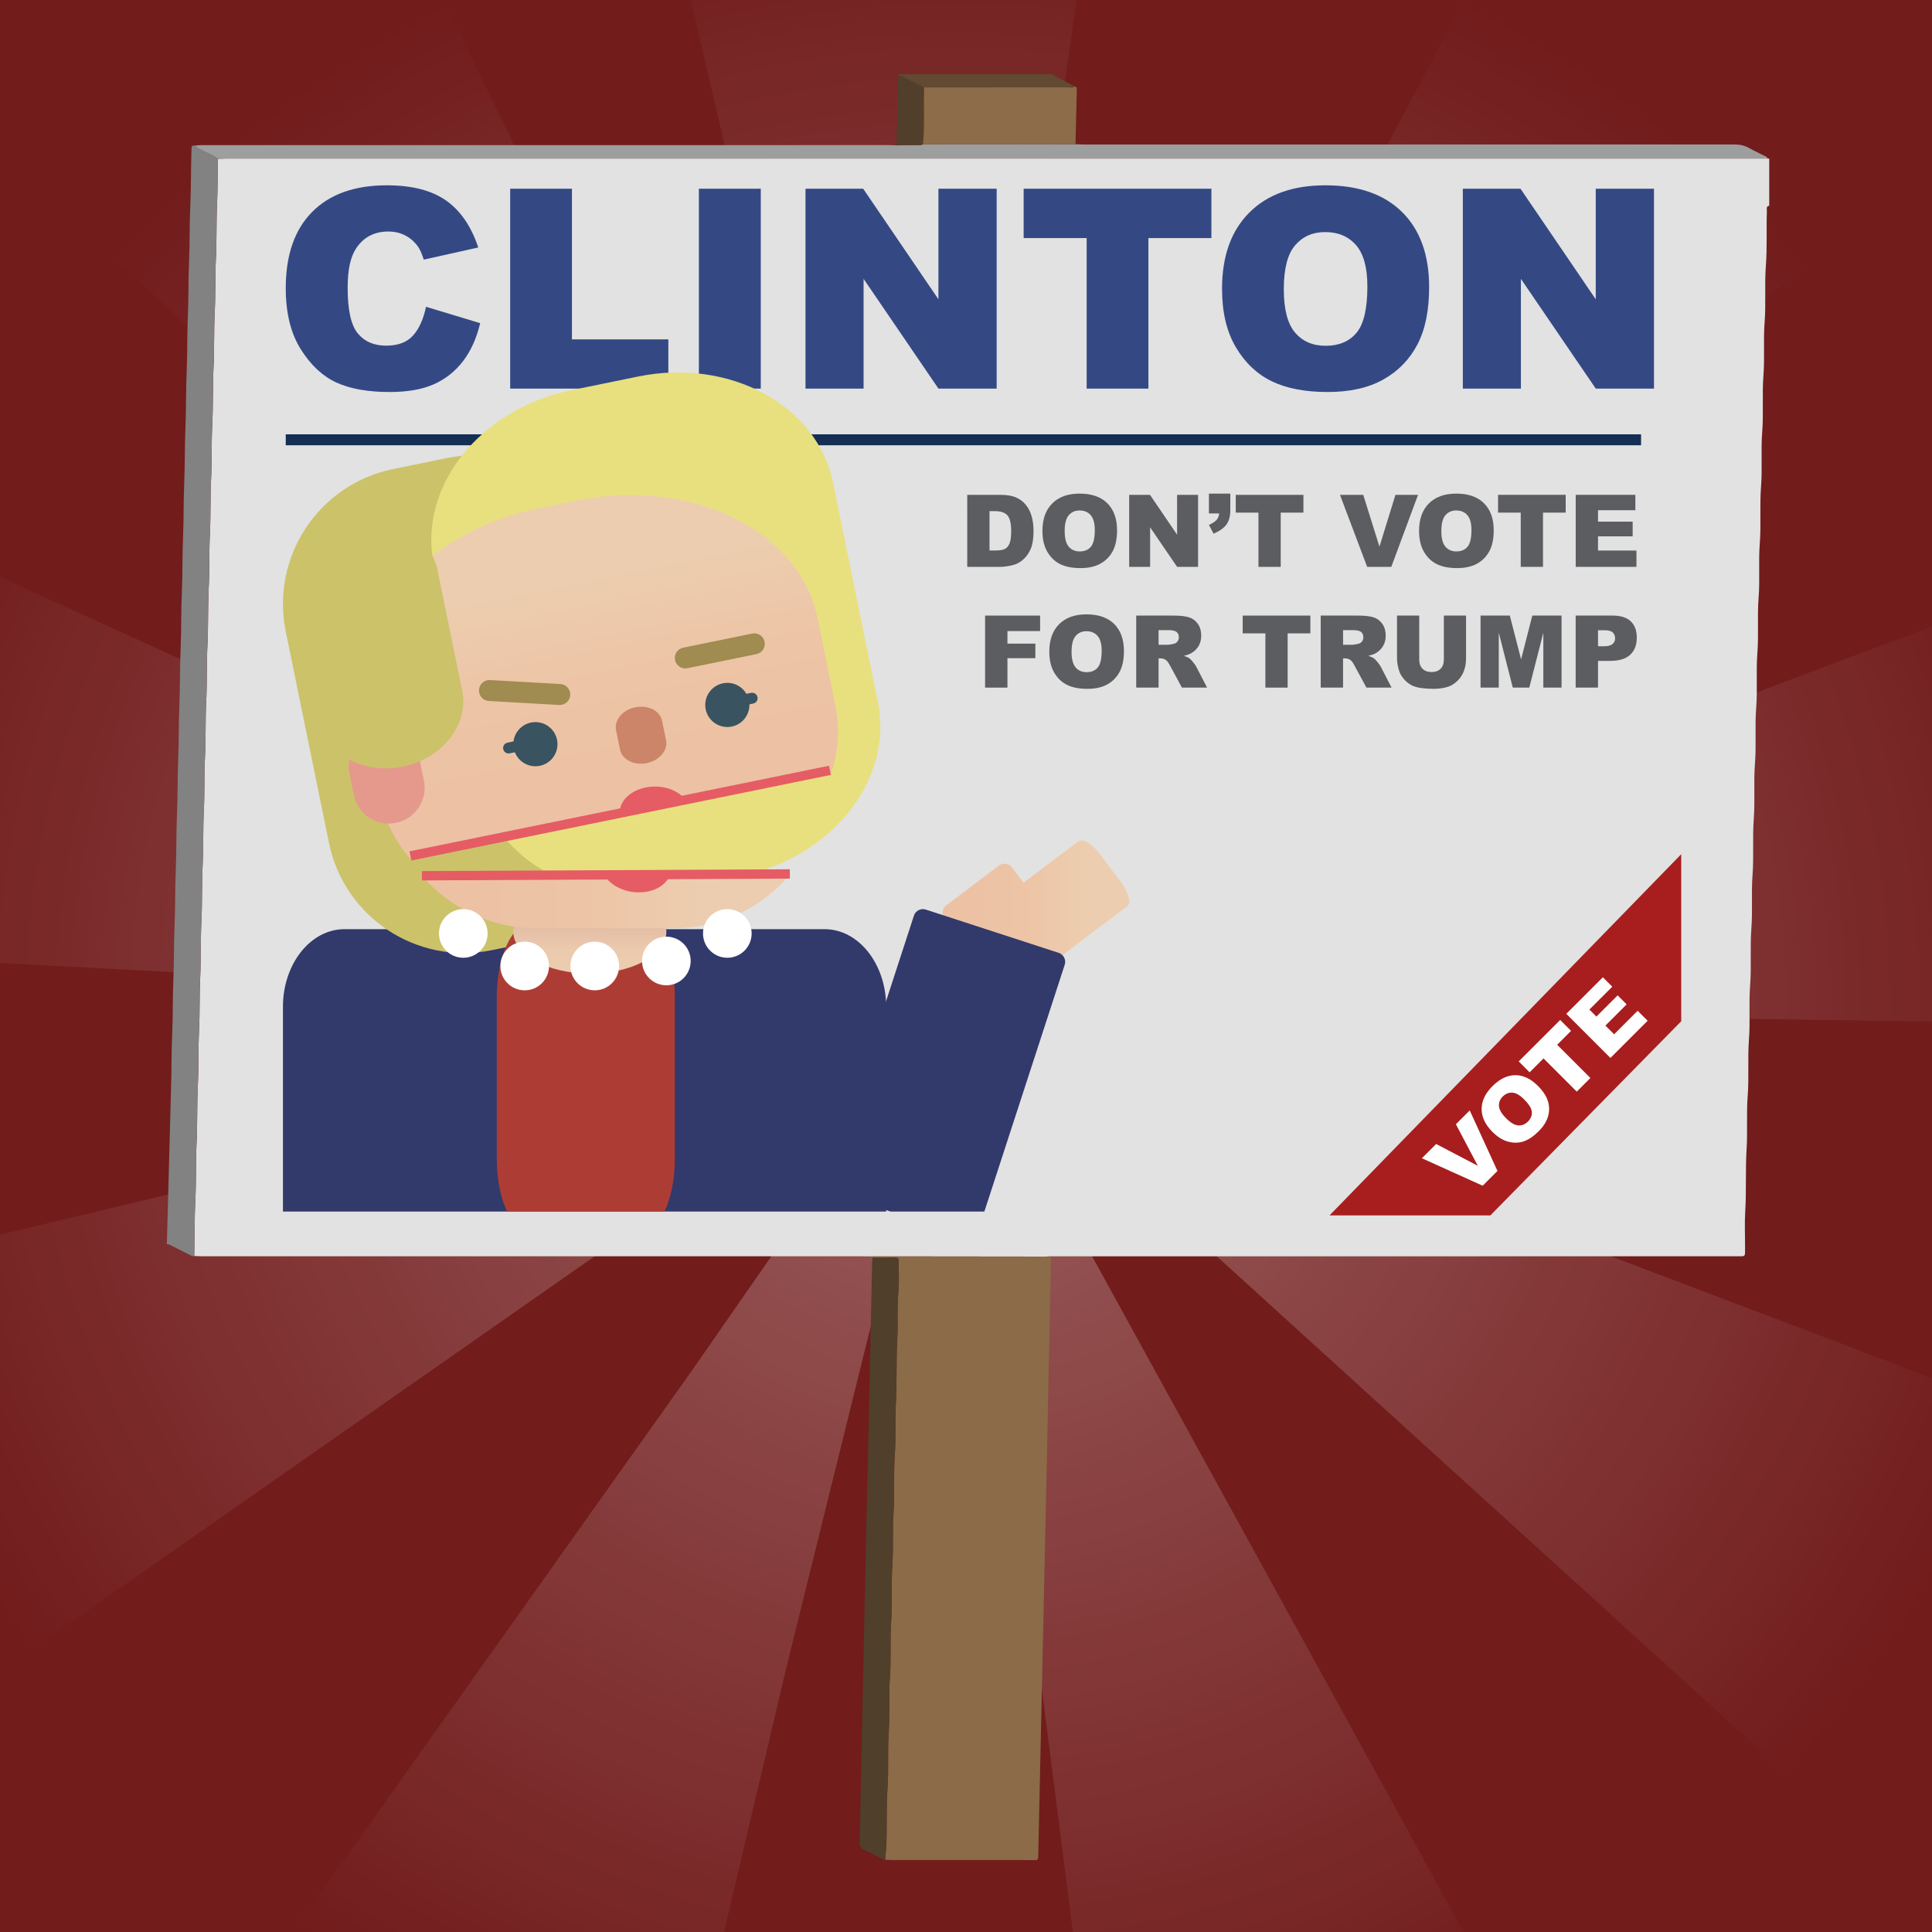 <?xml version="1.0" encoding="utf-8"?>
<!-- Generator: Adobe Illustrator 16.0.0, SVG Export Plug-In . SVG Version: 6.00 Build 0)  -->
<!DOCTYPE svg PUBLIC "-//W3C//DTD SVG 1.1//EN" "http://www.w3.org/Graphics/SVG/1.1/DTD/svg11.dtd">
<svg version="1.1" xmlns="http://www.w3.org/2000/svg" xmlns:xlink="http://www.w3.org/1999/xlink" x="0px" y="0px" width="768px"
	 height="768px" viewBox="0 0 768 768" enable-background="new 0 0 768 768" xml:space="preserve">
<g id="Layer_4">
	<rect fill="#721C1C" width="768" height="768"/>
</g>
<g id="Layer_5">
	<radialGradient id="SVGID_1_" cx="380.896" cy="401.203" r="532.456" gradientUnits="userSpaceOnUse">
		<stop  offset="0" style="stop-color:#FFFFFF"/>
		<stop  offset="0.845" style="stop-color:#FFFFFF;stop-opacity:0"/>
	</radialGradient>
	<path opacity="0.3" fill="url(#SVGID_1_)" d="M909.404,406.402l2.15,0.03l-43.312-195.31L403.699,386.442
		c-1.708-3.314-3.931-6.317-6.568-8.902l384.791-326.88L620.711-67.802l-0.838,1.565l-1.872-1.369l-232.556,437.6
		c-3.058-1.19-6.326-1.957-9.735-2.232l42.126-297.917l29.37-200.921l-0.972,0.085l0.291-2.053l-199.201,18.458l17.146,71.6
		l96.773,412.634c-1.225,0.438-2.419,0.94-3.577,1.507L135.743-82.79l-154.6,126.973L347.314,378.91
		c-1.835,2.006-3.434,4.229-4.76,6.625l-453.559-206.827l-38.759,196.264l488.044,25.562c-0.029,0.582-0.044,1.166-0.044,1.754
		c0,2.58,0.291,5.092,0.826,7.512l-486.392,116.201l90.13,178.599l402.514-281.333c2.391,3.137,5.305,5.852,8.612,8.019
		l-79.323,114.173L64.574,840.968l3.686,1.494l-2.262,3.256l186.201,73.148l60.391-255.974l55.937-226.238
		c1.43,0.181,2.882,0.283,4.361,0.283c3.856,0,7.561-0.639,11.025-1.803l63.991,500.315l187.224-70.487L395.27,428.729
		c1.827-1.547,3.49-3.282,4.963-5.173L771.2,760.729l96.761-175.097L406.487,410.771c0.684-2.715,1.05-5.556,1.05-8.482
		c0-0.443-0.017-0.882-0.033-1.32l502.276,7.126L909.404,406.402z"/>
</g>
<g id="Layer_1">
	<g>
		<path fill="#E2E2E2" d="M703.297,63.063c0,6.24,0,12.48,0,18.72c-1.351,0.235-0.905,1.314-0.933,2.103
			c-0.248,7.259,0.145,14.517-0.41,21.79c-0.569,7.472,0.094,14.994-0.495,22.503c-0.549,6.995,0.085,14.031-0.462,21.065
			c-0.581,7.471,0.091,14.992-0.493,22.503c-0.563,7.234,0.088,14.511-0.469,21.785c-0.573,7.472,0.089,14.993-0.496,22.503
			c-0.557,7.154,0.104,14.351-0.464,21.545c-0.578,7.311,0.081,14.672-0.491,22.023c-0.562,7.234,0.101,14.512-0.472,21.785
			c-0.582,7.392,0.103,14.832-0.487,22.264c-0.573,7.232,0.075,14.511-0.467,21.784c-0.557,7.472,0.063,14.995-0.505,22.502
			c-0.529,6.997,0.087,14.031-0.454,21.066c-0.58,7.551,0.085,15.153-0.499,22.742c-0.551,7.155,0.084,14.352-0.465,21.545
			c-0.563,7.393,0.077,14.834-0.496,22.263c-0.546,7.075-0.002,14.19-0.441,21.306c-0.507,8.195-0.041,16.438-0.539,24.66
			c-0.289,4.783-0.053,9.597-0.074,14.396c-0.017,3.848,0.384,3.479-3.464,3.479c-89.515,0.004-179.029,0.003-268.544,0.004
			c-1.359,0-2.719,0.009-4.079,0.014c-0.637,0.033-1.274,0.096-1.912,0.095c-22.957-0.021-45.915-0.05-68.873-0.077
			c-1.119-0.013-2.238-0.036-3.357-0.036c-87.628-0.002-175.256-0.001-262.885-0.006c-1.117,0-2.233-0.072-3.349-0.111
			c0.212-7.431,0.05-14.867,0.433-22.301c0.39-7.583,0.117-15.186,0.492-22.778c0.371-7.504,0.131-15.025,0.497-22.538
			c0.358-7.344,0.121-14.705,0.485-22.059c0.349-7.023,0.104-14.065,0.456-21.099c0.368-7.344,0.115-14.706,0.477-22.059
			c0.374-7.583,0.143-15.185,0.506-22.778c0.348-7.264,0.116-14.545,0.478-21.818c0.35-7.024,0.096-14.066,0.457-21.1
			c0.377-7.344,0.102-14.706,0.479-22.059c0.381-7.423,0.118-14.865,0.486-22.298c0.372-7.504,0.13-15.025,0.5-22.539
			c0.357-7.264,0.118-14.545,0.48-21.818c0.354-7.104,0.103-14.226,0.459-21.339c0.368-7.344,0.108-14.706,0.478-22.059
			c0.376-7.504,0.131-15.025,0.498-22.538c0.359-7.344,0.122-14.706,0.486-22.059c0.348-7.024,0.101-14.066,0.456-21.099
			c0.371-7.344,0.123-14.706,0.47-22.059c0.279-5.909,0.19-11.835,0.265-17.754c1.197-0.039,2.395-0.112,3.591-0.112
			c202.725-0.005,405.45-0.005,608.175-0.004c1.439,0,2.879,0.01,4.318,0.016C702.861,63.038,703.079,63.05,703.297,63.063z"/>
		<path fill-rule="evenodd" clip-rule="evenodd" fill="#8C6B48" d="M412.25,739.401c-18.152-0.025-39.33-0.018-57.483-0.022
			c-0.958,0-1.916-0.056-2.874-0.086c0.024-1.994,0.371-3.97,0.449-5.948c0.295-7.493-0.08-14.991,0.455-22.496
			c0.516-7.235-0.039-14.508,0.471-21.774c0.524-7.473-0.045-14.988,0.495-22.492c0.503-6.996,0.018-14.027,0.451-21.056
			c0.49-7.954,0.021-15.95,0.533-23.929c0.428-6.684-0.036-13.389,0.433-20.099c0.534-7.632-0.038-15.309,0.506-22.971
			c0.492-6.917,0.06-13.868,0.439-20.815c0.466-8.518,0.076-17.072,0.562-25.607c0.35-6.129-0.17-12.275,0.423-18.422
			c0.383-3.961,0.116-7.985,0.103-11.981c-0.006-1.73-0.048-1.774-1.729-1.795c-2.876-0.034-5.754-0.007-8.631-0.006
			c-0.013-0.157-0.027-0.314-0.041-0.473c22.958,0.027,45.916,0.056,68.873,0.077c0.638,0.001,1.275-0.062,1.912-0.095
			c0.313,0.771,0.204,1.573,0.188,2.371c-0.312,14.468-0.631,28.936-0.932,43.404c-0.274,13.189-0.519,26.381-0.796,39.571
			c-0.308,14.628-0.638,29.256-0.957,43.884c-0.321,14.707-0.641,29.415-0.961,44.122c-0.319,14.628-0.641,29.256-0.96,43.884
			c-0.159,7.274-0.321,14.548-0.474,21.822"/>
		<path fill-rule="evenodd" clip-rule="evenodd" fill="#828282" d="M66.337,486.423c0.133-0.194,0.362-0.378,0.384-0.583"/>
		<path fill-rule="evenodd" clip-rule="evenodd" fill="#828282" d="M67.981,432.942c0.254-7.271,0.126-14.549,0.462-21.814
			c0.341-7.35,0.149-14.708,0.482-22.054c0.308-6.791,0.14-13.59,0.437-20.375c0.34-7.75,0.185-15.508,0.522-23.253
			c0.319-7.351,0.144-14.709,0.479-22.054c0.334-7.35,0.152-14.708,0.481-22.054c0.308-6.871,0.141-13.75,0.442-20.616
			c0.336-7.67,0.179-15.349,0.516-23.014c0.323-7.35,0.146-14.709,0.479-22.054c0.337-7.43,0.153-14.869,0.485-22.294
			c0.304-6.791,0.14-13.59,0.437-20.375c0.339-7.75,0.183-15.508,0.521-23.253c0.321-7.35,0.143-14.709,0.479-22.054
			c0.336-7.35,0.146-14.709,0.481-22.054c0.335-7.35,0.146-14.709,0.481-22.054c0.329-7.19,0.144-14.389,0.473-21.575
			c0.344-7.51,0.229-15.025,0.469-22.535c0.051-1.583,0.073-1.583,1.745-1.649c0.075,1.02,0.996,1.115,1.647,1.496
			c2.312,1.351,4.932,2.132,7.061,3.821c-0.075,5.919,0.014,11.845-0.265,17.754c-0.347,7.354-0.1,14.715-0.47,22.059
			c-0.355,7.033-0.107,14.075-0.456,21.099c-0.364,7.353-0.127,14.714-0.486,22.059c-0.367,7.513-0.122,15.034-0.498,22.538
			c-0.369,7.353-0.109,14.714-0.478,22.059c-0.357,7.113-0.106,14.235-0.459,21.339c-0.362,7.273-0.123,14.555-0.48,21.818
			c-0.369,7.513-0.127,15.035-0.5,22.539c-0.368,7.433-0.105,14.875-0.486,22.298c-0.377,7.353-0.102,14.715-0.479,22.059
			c-0.361,7.033-0.107,14.075-0.457,21.1c-0.362,7.273-0.13,14.554-0.478,21.818c-0.363,7.593-0.132,15.194-0.506,22.778
			c-0.362,7.353-0.109,14.715-0.477,22.059c-0.352,7.033-0.107,14.075-0.456,21.099c-0.365,7.354-0.127,14.715-0.485,22.059
			c-0.366,7.513-0.126,15.034-0.497,22.538c-0.375,7.593-0.102,15.195-0.492,22.778c-0.382,7.434-0.22,14.87-0.433,22.301
			c-0.784,0.284-1.36-0.244-1.972-0.544c-2.253-1.104-4.483-2.259-6.732-3.375c-0.692-0.343-1.332-0.861-2.181-0.773"/>
		<path fill-rule="evenodd" clip-rule="evenodd" fill="#828282" d="M67.182,465.536"/>
		<path fill-rule="evenodd" clip-rule="evenodd" fill="#614A31" d="M418.178,29.463c1.949,1.461,4.241,2.289,6.362,3.434
			c0.897,0.485,1.795,0.971,2.692,1.457c-0.837,0.721-1.843,0.378-2.766,0.379c-19.039,0.024-38.078,0.021-57.118,0.022
			c-0.858-0.426-1.706-0.88-2.579-1.274c-2.542-1.146-4.881-2.728-7.578-3.541c0.008-0.159,0.016-0.318,0.024-0.477
			C377.538,29.463,397.857,29.463,418.178,29.463z"/>
		<path fill-rule="evenodd" clip-rule="evenodd" fill="#FEFEFE" d="M67.14,471.311"/>
		<path fill-rule="evenodd" clip-rule="evenodd" fill="#9D9E9E" d="M86.559,63.126c-2.129-1.688-4.749-2.47-7.061-3.821
			c-0.651-0.381-1.572-0.477-1.647-1.496c0.875-0.043,1.751-0.125,2.627-0.125c91.087-0.006,182.175-0.006,273.263-0.002
			c0.877,0,1.755,0.058,2.633,0.089c2.119-0.028,4.239-0.016,6.356-0.1c1.396-0.056,2.828,0.326,4.185-0.292
			c10.701-0.005,21.401-0.006,32.103-0.017c9.503-0.009,19.006-0.03,28.509-0.045c1.116,0.045,2.231,0.131,3.348,0.131
			c86.135,0.006,172.271,0.011,258.405-0.024c2.144-0.001,4.084,0.326,5.957,1.39c1.874,1.064,3.854,1.942,5.765,2.944
			c0.609,0.32,1.408,0.442,1.643,1.267c-1.439-0.006-2.879-0.016-4.318-0.016c-202.725,0-405.45,0-608.175,0.004
			C88.954,63.014,87.756,63.087,86.559,63.126z"/>
		<path fill-rule="evenodd" clip-rule="evenodd" fill="#503F2B" d="M351.894,739.293c-0.14,0.008-0.275,0.037-0.405,0.09
			c-2.559-1.31-5.066-2.733-7.694-3.885c-1.636-0.717-2.193-1.656-2.13-3.438c0.255-7.111,0.364-14.229,0.515-21.344
			c0.292-13.752,0.572-27.504,0.864-41.256c0.448-21.107,0.895-42.215,1.356-63.321c0.5-22.865,1.018-45.729,1.522-68.595
			c0.265-11.992,0.515-23.985,0.779-35.978c0.012-0.557,0.1-1.11,0.152-1.666c2.877-0.001,5.755-0.028,8.631,0.006
			c1.681,0.021,1.723,0.064,1.729,1.795c0.013,3.996,0.28,8.021-0.103,11.981c-0.593,6.146-0.074,12.293-0.423,18.422
			c-0.487,8.535-0.097,17.09-0.562,25.607c-0.38,6.947,0.053,13.898-0.439,20.815c-0.544,7.662,0.027,15.339-0.506,22.971
			c-0.469,6.71-0.005,13.415-0.433,20.099c-0.511,7.979-0.042,15.975-0.533,23.929c-0.433,7.028,0.053,14.06-0.451,21.056
			c-0.54,7.504,0.03,15.02-0.495,22.492c-0.51,7.267,0.045,14.539-0.471,21.774c-0.534,7.505-0.16,15.003-0.455,22.496
			C352.265,735.323,351.918,737.299,351.894,739.293z"/>
		<path fill-rule="evenodd" clip-rule="evenodd" fill="#513F2B" d="M366.915,57.379c-1.357,0.619-2.789,0.237-4.185,0.292
			c-2.117,0.084-4.237,0.071-6.356,0.1c0.196-8.41,0.388-16.82,0.597-25.23c0.021-0.868,0.145-1.734,0.222-2.601
			c2.697,0.813,5.035,2.395,7.578,3.541c0.873,0.394,1.72,0.848,2.578,1.274C367.128,42.295,367.608,49.848,366.915,57.379z"/>
		<path fill-rule="evenodd" clip-rule="evenodd" fill="#8C6C49" d="M366.915,57.379c0.693-7.531,0.213-15.084,0.434-22.625
			c19.04-0.002,38.079,0.001,57.118-0.022c0.923-0.001,1.929,0.341,2.766-0.379c0.872,0.162,0.834,0.854,0.819,1.482
			c-0.168,7.161-0.348,14.321-0.525,21.482c-9.503,0.016-19.006,0.036-28.509,0.045C388.316,57.374,377.616,57.375,366.915,57.379z"
			/>
	</g>
</g>
<g id="Layer_2">
	<g>
		<path fill="#5B5D60" d="M384.496,196.703h13.145c2.591,0,4.685,0.352,6.279,1.055s2.913,1.712,3.955,3.027
			c1.042,1.315,1.797,2.845,2.266,4.59c0.469,1.745,0.703,3.594,0.703,5.547c0,3.06-0.349,5.433-1.045,7.119
			c-0.696,1.687-1.663,3.099-2.9,4.238c-1.237,1.14-2.565,1.898-3.984,2.275c-1.94,0.521-3.698,0.781-5.273,0.781h-13.145V196.703z
			 M393.344,203.187v15.645h2.168c1.849,0,3.164-0.205,3.945-0.615s1.394-1.126,1.836-2.148c0.442-1.022,0.664-2.679,0.664-4.971
			c0-3.034-0.495-5.11-1.484-6.23c-0.989-1.12-2.63-1.68-4.922-1.68H393.344z"/>
		<path fill="#5B5D60" d="M414.379,211.039c0-4.674,1.302-8.313,3.906-10.918c2.604-2.604,6.23-3.906,10.879-3.906
			c4.766,0,8.438,1.279,11.016,3.838s3.867,6.143,3.867,10.752c0,3.347-0.563,6.091-1.689,8.232c-1.126,2.142-2.754,3.809-4.883,5
			s-4.782,1.787-7.959,1.787c-3.229,0-5.901-0.514-8.018-1.543c-2.116-1.028-3.831-2.656-5.146-4.883
			S414.379,214.385,414.379,211.039z M423.227,211.078c0,2.891,0.537,4.968,1.611,6.23c1.074,1.263,2.536,1.895,4.385,1.895
			c1.901,0,3.372-0.618,4.414-1.855c1.042-1.237,1.562-3.457,1.562-6.66c0-2.695-0.544-4.665-1.631-5.908
			c-1.087-1.243-2.562-1.865-4.424-1.865c-1.784,0-3.216,0.632-4.297,1.895C423.767,206.071,423.227,208.161,423.227,211.078z"/>
		<path fill="#5B5D60" d="M448.871,196.703h8.262l10.781,15.841v-15.841h8.34v28.633h-8.34l-10.723-15.722v15.722h-8.32V196.703z"/>
		<path fill="#5B5D60" d="M480.57,196.214h8.496v6.543c0,2.409-0.501,4.313-1.504,5.713c-1.003,1.4-2.715,2.627-5.137,3.682
			l-1.855-3.477c1.511-0.703,2.549-1.403,3.115-2.1c0.566-0.696,0.882-1.52,0.947-2.471h-4.062V196.214z"/>
		<path fill="#5B5D60" d="M491.234,196.703h26.895v7.07h-9.023v21.562h-8.848v-21.562h-9.023V196.703z"/>
		<path fill="#5B5D60" d="M532.66,196.703h9.249l6.444,20.605l6.362-20.605h8.979l-10.632,28.633h-9.59L532.66,196.703z"/>
		<path fill="#5B5D60" d="M564.105,211.039c0-4.674,1.302-8.313,3.906-10.918c2.604-2.604,6.23-3.906,10.879-3.906
			c4.766,0,8.438,1.279,11.016,3.838s3.867,6.143,3.867,10.752c0,3.347-0.563,6.091-1.689,8.232c-1.126,2.142-2.754,3.809-4.883,5
			s-4.782,1.787-7.959,1.787c-3.229,0-5.901-0.514-8.018-1.543c-2.116-1.028-3.831-2.656-5.146-4.883
			S564.105,214.385,564.105,211.039z M572.953,211.078c0,2.891,0.537,4.968,1.611,6.23c1.074,1.263,2.536,1.895,4.385,1.895
			c1.901,0,3.372-0.618,4.414-1.855c1.042-1.237,1.562-3.457,1.562-6.66c0-2.695-0.544-4.665-1.631-5.908
			c-1.087-1.243-2.562-1.865-4.424-1.865c-1.784,0-3.216,0.632-4.297,1.895C573.493,206.071,572.953,208.161,572.953,211.078z"/>
		<path fill="#5B5D60" d="M595.492,196.703h26.895v7.07h-9.023v21.562h-8.848v-21.562h-9.023V196.703z"/>
		<path fill="#5B5D60" d="M626.371,196.703h23.711v6.113h-14.844v4.551h13.77v5.84h-13.77v5.645h15.273v6.484h-24.141V196.703z"/>
		<path fill="#5B5D60" d="M391.586,244.703h21.875v6.152h-12.988v5h11.094v5.781h-11.094v11.699h-8.887V244.703z"/>
		<path fill="#5B5D60" d="M417.113,259.039c0-4.674,1.302-8.313,3.906-10.918c2.604-2.604,6.23-3.906,10.879-3.906
			c4.766,0,8.438,1.279,11.016,3.838s3.867,6.143,3.867,10.752c0,3.347-0.563,6.091-1.689,8.232c-1.126,2.142-2.754,3.809-4.883,5
			s-4.782,1.787-7.959,1.787c-3.229,0-5.901-0.514-8.018-1.543c-2.116-1.028-3.831-2.656-5.146-4.883
			S417.113,262.385,417.113,259.039z M425.961,259.078c0,2.891,0.537,4.968,1.611,6.23c1.074,1.263,2.536,1.895,4.385,1.895
			c1.901,0,3.372-0.618,4.414-1.855c1.042-1.237,1.562-3.457,1.562-6.66c0-2.695-0.544-4.665-1.631-5.908
			c-1.087-1.243-2.562-1.865-4.424-1.865c-1.784,0-3.216,0.632-4.297,1.895C426.501,254.071,425.961,256.161,425.961,259.078z"/>
		<path fill="#5B5D60" d="M451.664,273.335v-28.633h14.746c2.734,0,4.824,0.234,6.27,0.703s2.61,1.338,3.496,2.607
			s1.328,2.816,1.328,4.639c0,1.589-0.339,2.959-1.017,4.111c-0.677,1.152-1.608,2.087-2.794,2.803
			c-0.756,0.456-1.792,0.833-3.107,1.133c1.054,0.352,1.821,0.704,2.303,1.056c0.326,0.234,0.797,0.736,1.415,1.505
			s1.031,1.362,1.239,1.779l4.285,8.297h-9.997l-4.729-8.75c-0.599-1.133-1.133-1.868-1.602-2.207
			c-0.638-0.442-1.36-0.664-2.168-0.664h-0.781v11.621H451.664z M460.551,256.304h3.73c0.403,0,1.185-0.13,2.344-0.391
			c0.586-0.117,1.064-0.417,1.436-0.898c0.371-0.481,0.557-1.035,0.557-1.66c0-0.924-0.293-1.634-0.879-2.129
			c-0.586-0.495-1.687-0.742-3.301-0.742h-3.887V256.304z"/>
		<path fill="#5B5D60" d="M493.988,244.703h26.895v7.07h-9.023v21.562h-8.848v-21.562h-9.023V244.703z"/>
		<path fill="#5B5D60" d="M525.004,273.335v-28.633h14.746c2.734,0,4.824,0.234,6.27,0.703s2.61,1.338,3.496,2.607
			s1.328,2.816,1.328,4.639c0,1.589-0.339,2.959-1.017,4.111c-0.677,1.152-1.608,2.087-2.794,2.803
			c-0.756,0.456-1.792,0.833-3.107,1.133c1.054,0.352,1.821,0.704,2.303,1.056c0.326,0.234,0.797,0.736,1.415,1.505
			s1.031,1.362,1.239,1.779l4.285,8.297h-9.997l-4.729-8.75c-0.599-1.133-1.133-1.868-1.602-2.207
			c-0.638-0.442-1.36-0.664-2.168-0.664h-0.781v11.621H525.004z M533.891,256.304h3.73c0.403,0,1.185-0.13,2.344-0.391
			c0.586-0.117,1.064-0.417,1.436-0.898c0.371-0.481,0.557-1.035,0.557-1.66c0-0.924-0.293-1.634-0.879-2.129
			c-0.586-0.495-1.687-0.742-3.301-0.742h-3.887V256.304z"/>
		<path fill="#5B5D60" d="M573.949,244.703h8.828v17.059c0,1.691-0.264,3.289-0.791,4.792s-1.354,2.817-2.48,3.943
			s-2.308,1.916-3.545,2.371c-1.719,0.638-3.782,0.957-6.191,0.957c-1.394,0-2.913-0.098-4.561-0.292
			c-1.647-0.196-3.024-0.583-4.131-1.162s-2.119-1.402-3.037-2.469s-1.546-2.167-1.885-3.299c-0.547-1.822-0.82-3.435-0.82-4.84
			v-17.059h8.828v17.465c0,1.561,0.433,2.781,1.299,3.659c0.866,0.878,2.067,1.317,3.604,1.317c1.523,0,2.718-0.433,3.584-1.298
			c0.866-0.865,1.299-2.091,1.299-3.678V244.703z"/>
		<path fill="#5B5D60" d="M588.539,244.703h11.636l4.487,17.422l4.455-17.422h11.629v28.633H613.5V251.5l-5.583,21.836h-6.559
			l-5.573-21.836v21.836h-7.246V244.703z"/>
		<path fill="#5B5D60" d="M626.352,244.703h14.707c3.203,0,5.603,0.762,7.197,2.285s2.393,3.691,2.393,6.504
			c0,2.891-0.869,5.15-2.607,6.777c-1.738,1.628-4.392,2.441-7.959,2.441h-4.844v10.625h-8.887V244.703z M635.238,256.91h2.168
			c1.706,0,2.903-0.296,3.594-0.889c0.69-0.592,1.035-1.351,1.035-2.275c0-0.898-0.3-1.66-0.898-2.285s-1.726-0.938-3.379-0.938
			h-2.52V256.91z"/>
	</g>
	<rect x="113.592" y="172.654" fill="#142E54" width="538.755" height="4.348"/>
	<polygon fill="#A81E1E" points="668.312,405.96 592.434,483.151 528.493,483.151 668.312,339.558 	"/>
	<g>
		<path fill="#FFFFFF" d="M565.221,460.42l5.666-5.667l16.573,8.677l-8.728-16.522l5.502-5.501l11.028,24.056l-5.876,5.874
			L565.221,460.42z"/>
		<path fill="#FFFFFF" d="M593.269,449.938c-2.863-2.864-4.296-5.891-4.295-9.082c-0.001-3.19,1.423-6.21,4.271-9.058
			c2.92-2.92,5.952-4.386,9.099-4.398c3.148-0.011,6.133,1.395,8.957,4.219c2.05,2.051,3.387,4.076,4.009,6.078
			c0.621,2.002,0.646,4.021,0.071,6.055c-0.573,2.035-1.835,4.024-3.781,5.972c-1.979,1.978-3.931,3.3-5.857,3.966
			c-1.926,0.666-3.975,0.72-6.145,0.161C597.428,453.293,595.319,451.988,593.269,449.938z M598.713,444.542
			c1.771,1.771,3.372,2.714,4.805,2.83c1.432,0.115,2.713-0.394,3.847-1.526c1.165-1.164,1.687-2.444,1.566-3.841
			c-0.118-1.396-1.16-3.075-3.122-5.037c-1.652-1.651-3.191-2.524-4.619-2.621c-1.428-0.095-2.712,0.427-3.853,1.567
			c-1.093,1.094-1.584,2.357-1.472,3.794C595.976,441.144,596.926,442.755,598.713,444.542z"/>
		<path fill="#FFFFFF" d="M603.715,421.927l16.476-16.477l4.332,4.332l-5.527,5.528l13.21,13.209l-5.422,5.421l-13.209-13.21
			l-5.527,5.528L603.715,421.927z"/>
		<path fill="#FFFFFF" d="M622.632,403.01l14.526-14.526l3.744,3.745l-9.093,9.093l2.788,2.788l8.436-8.436l3.577,3.577
			l-8.436,8.436l3.458,3.459l9.357-9.356l3.973,3.972l-14.789,14.79L622.632,403.01z"/>
	</g>
	<g>
		<path fill="#344984" d="M169.363,121.955l21.517,6.504c-1.446,6.035-3.722,11.075-6.829,15.122
			c-3.108,4.047-6.964,7.1-11.572,9.16c-4.606,2.06-10.47,3.089-17.587,3.089c-8.636,0-15.691-1.255-21.165-3.764
			c-5.475-2.509-10.199-6.923-14.173-13.243c-3.975-6.319-5.962-14.408-5.962-24.266c0-13.143,3.496-23.245,10.488-30.304
			c6.991-7.06,16.883-10.589,29.674-10.589c10.008,0,17.876,2.024,23.604,6.07c5.727,4.047,9.981,10.262,12.764,18.645l-21.68,4.824
			c-0.759-2.42-1.554-4.191-2.385-5.312c-1.374-1.878-3.054-3.324-5.041-4.336c-1.988-1.011-4.21-1.518-6.667-1.518
			c-5.565,0-9.829,2.238-12.791,6.713c-2.241,3.321-3.36,8.536-3.36,15.645c0,8.806,1.336,14.843,4.011,18.108
			c2.673,3.266,6.431,4.899,11.273,4.899c4.697,0,8.247-1.318,10.65-3.957C166.536,130.808,168.279,126.978,169.363,121.955z"/>
		<path fill="#344984" d="M202.804,75.019h24.552v59.89h38.319v19.566h-62.871V75.019z"/>
		<path fill="#344984" d="M277.816,75.019h24.606v79.456h-24.606V75.019z"/>
		<path fill="#344984" d="M320.2,75.019h22.926l29.918,43.959V75.019h23.143v79.456h-23.143l-29.755-43.627v43.627H320.2V75.019z"/>
		<path fill="#344984" d="M406.918,75.019h74.633v19.62h-25.04v59.836h-24.552V94.639h-25.041V75.019z"/>
		<path fill="#344984" d="M485.778,114.801c0-12.971,3.612-23.07,10.84-30.297c7.226-7.226,17.289-10.84,30.188-10.84
			c13.225,0,23.414,3.55,30.568,10.65c7.154,7.101,10.731,17.046,10.731,29.837c0,9.287-1.563,16.902-4.688,22.845
			c-3.126,5.944-7.642,10.569-13.55,13.875c-5.907,3.307-13.271,4.959-22.086,4.959c-8.962,0-16.378-1.427-22.249-4.282
			c-5.872-2.854-10.632-7.371-14.281-13.55C487.602,131.819,485.778,124.087,485.778,114.801z M510.33,114.909
			c0,8.021,1.49,13.785,4.472,17.29c2.98,3.505,7.036,5.257,12.168,5.257c5.274,0,9.357-1.716,12.248-5.149
			c2.891-3.432,4.336-9.593,4.336-18.482c0-7.479-1.509-12.944-4.525-16.396c-3.018-3.45-7.109-5.176-12.275-5.176
			c-4.951,0-8.926,1.753-11.924,5.257C511.829,101.017,510.33,106.816,510.33,114.909z"/>
		<path fill="#344984" d="M581.494,75.019h22.926l29.918,43.959V75.019h23.143v79.456h-23.143l-29.756-43.627v43.627h-23.088V75.019
			z"/>
	</g>
</g>
<g id="Layer_3">
	<g>
		<defs>
			<rect id="SVGID_2_" x="105.696" y="128.349" width="358.695" height="353.261"/>
		</defs>
		<clipPath id="SVGID_3_">
			<use xlink:href="#SVGID_2_"  overflow="visible"/>
		</clipPath>
		<g clip-path="url(#SVGID_3_)">
			<path fill="#32396B" d="M352.259,491.616v-91.395c0-17.044-10.955-30.86-24.469-30.86H136.944
				c-13.514,0-24.469,13.816-24.469,30.86v91.395H352.259z"/>
			<path fill="#CCC26A" d="M259.51,308.731c6.056,29.625-13.05,58.55-42.675,64.607l-21.463,4.387
				c-29.625,6.057-58.55-13.049-64.606-42.674l-17.17-83.99c-6.056-29.625,13.05-58.55,42.675-64.606l21.463-4.388
				c29.625-6.056,58.55,13.049,64.606,42.675L259.51,308.731z"/>
			<path fill="#E8E07E" d="M348.981,279.1c6.29,30.767-18.218,61.761-54.74,69.227l-26.459,5.409
				c-36.522,7.466-71.228-11.422-77.518-42.189l-17.832-87.228c-6.29-30.767,18.218-61.76,54.74-69.227l26.459-5.409
				c36.522-7.467,71.228,11.422,77.518,42.189L348.981,279.1z"/>
			<path fill="#AD3D34" d="M268.247,460.799c0,16.151-6.165,29.244-13.769,29.244h-43.224c-7.605,0-13.77-13.093-13.77-29.244
				v-64.646c0-16.153,6.165-29.245,13.77-29.245h43.224c7.604,0,13.769,13.092,13.769,29.245V460.799z"/>
			
				<linearGradient id="SVGID_4_" gradientUnits="userSpaceOnUse" x1="239.028" y1="327.293" x2="239.028" y2="200.447" gradientTransform="matrix(0.98 -0.2 0.2 0.98 -52.836 51.985)">
				<stop  offset="0" style="stop-color:#EDC1A3"/>
				<stop  offset="0.443" style="stop-color:#EDC4A6"/>
				<stop  offset="0.761" style="stop-color:#EDCDAF"/>
			</linearGradient>
			<path fill="url(#SVGID_4_)" d="M330.313,307.719c2.916-8.788,3.669-17.992,1.8-27.136l-7.107-34.762
				c-7.205-35.246-50.361-56.19-96.392-46.78l-14.238,2.911c-46.03,9.41-77.503,45.611-70.298,80.857l7.106,34.762
				c1.87,9.144,6.175,17.313,12.306,24.252L330.313,307.719z"/>
			<linearGradient id="SVGID_5_" gradientUnits="userSpaceOnUse" x1="234.472" y1="353.793" x2="234.472" y2="387.002">
				<stop  offset="0" style="stop-color:#C78C86"/>
				<stop  offset="0.075" style="stop-color:#CD978D"/>
				<stop  offset="0.273" style="stop-color:#DBAF9C"/>
				<stop  offset="0.485" style="stop-color:#E5C0A7"/>
				<stop  offset="0.715" style="stop-color:#EBCAAD"/>
				<stop  offset="1" style="stop-color:#EDCDAF"/>
			</linearGradient>
			<ellipse fill="url(#SVGID_5_)" cx="234.472" cy="370.398" rx="30.418" ry="16.604"/>
			
				<rect x="161.471" y="321.216" transform="matrix(0.98 -0.2 0.2 0.98 -59.712 55.928)" fill="#E55C65" width="170.167" height="3.711"/>
			<circle fill="#395360" cx="212.834" cy="295.821" r="8.778"/>
			<circle fill="#395360" cx="289.124" cy="280.224" r="8.778"/>
			<path fill="#CC8569" d="M264.77,294.245c0.817,3.998-2.618,8.077-7.673,9.11l0,0c-5.056,1.033-9.816-1.37-10.633-5.368
				l-1.58-7.729c-0.817-3.998,2.618-8.077,7.673-9.11l0,0c5.056-1.033,9.816,1.37,10.633,5.368L264.77,294.245z"/>
			<path fill="#E5998C" d="M138.914,307.536c-1.574-7.698,3.391-15.213,11.087-16.787l0,0c7.697-1.574,15.213,3.39,16.787,11.088
				l1.734,8.483c1.574,7.698-3.391,15.213-11.088,16.787l0,0c-7.697,1.573-15.212-3.391-16.786-11.088L138.914,307.536z"/>
			<linearGradient id="SVGID_6_" gradientUnits="userSpaceOnUse" x1="374.649" y1="365.002" x2="448.89" y2="365.002">
				<stop  offset="0" style="stop-color:#EDC1A3"/>
				<stop  offset="0.443" style="stop-color:#EDC4A6"/>
				<stop  offset="0.761" style="stop-color:#EDCDAF"/>
			</linearGradient>
			<path fill="url(#SVGID_6_)" d="M445.531,350.537l-8.278-10.961c-3.091-4.095-6.938-6.402-8.591-5.154l-21.795,16.462
				l-4.572-6.053c-1.248-1.653-3.6-1.981-5.253-0.733l-20.903,15.788c-1.653,1.248-1.98,3.6-0.732,5.252l5.777,7.65
				c0.332,1.882,1.47,4.318,3.253,6.679l8.279,10.961c3.093,4.096,6.938,6.402,8.592,5.154l46.831-35.372
				C449.792,358.963,448.626,354.633,445.531,350.537z"/>
			<path fill="#32396B" d="M388.885,489.025c-0.642,1.971-2.758,3.047-4.727,2.405l-52.814-17.197
				c-1.969-0.641-3.046-2.756-2.405-4.727l34.36-105.525c0.641-1.969,2.757-3.046,4.727-2.405l52.814,17.197
				c1.969,0.642,3.046,2.757,2.404,4.727L388.885,489.025z"/>
			<path fill="#A08B50" d="M226.676,276.316c-0.131,2.298-2.1,4.055-4.396,3.924l-27.955-1.59c-2.297-0.131-4.054-2.099-3.923-4.397
				l0,0c0.13-2.297,2.099-4.054,4.397-3.923l27.955,1.59C225.05,272.051,226.806,274.02,226.676,276.316L226.676,276.316z"/>
			<path fill="#A08B50" d="M303.929,255.103c0.461,2.254-0.993,4.456-3.248,4.917l-27.433,5.608
				c-2.254,0.46-4.456-0.994-4.917-3.248l0,0c-0.461-2.254,0.994-4.456,3.248-4.917l27.433-5.608
				C301.267,251.395,303.469,252.849,303.929,255.103L303.929,255.103z"/>
			<path fill="#395360" d="M208.53,296.04c0.24,1.172-0.517,2.317-1.688,2.557l-4.245,0.868c-1.173,0.24-2.317-0.517-2.557-1.688
				l0,0c-0.24-1.172,0.517-2.317,1.689-2.557l4.245-0.868C207.146,294.111,208.29,294.868,208.53,296.04L208.53,296.04z"/>
			<path fill="#395360" d="M301.115,277.113c0.239,1.172-0.517,2.317-1.689,2.557l-4.245,0.868c-1.172,0.24-2.317-0.517-2.557-1.688
				l0,0c-0.24-1.172,0.517-2.317,1.689-2.557l4.246-0.868C299.73,275.184,300.875,275.94,301.115,277.113L301.115,277.113z"/>
			<path fill="#CCC26A" d="M116.763,238.249c-2.747-13.437,7.819-26.945,23.602-30.171l0,0c15.781-3.227,30.802,5.051,33.549,18.488
				l9.814,48.007c2.747,13.438-7.819,26.946-23.601,30.172l0,0c-15.782,3.227-30.803-5.051-33.55-18.488L116.763,238.249z"/>
			<path fill="#E55C65" d="M272.825,318.368c-2.307-3.378-7.027-5.7-12.491-5.7c-7.335,0-13.343,4.177-13.94,9.492L272.825,318.368z
				"/>
			<linearGradient id="SVGID_7_" gradientUnits="userSpaceOnUse" x1="167.316" y1="358.335" x2="314.018" y2="358.335">
				<stop  offset="0" style="stop-color:#EDC1A3"/>
				<stop  offset="0.443" style="stop-color:#EDC4A6"/>
				<stop  offset="0.761" style="stop-color:#EDCDAF"/>
			</linearGradient>
			<path fill="url(#SVGID_7_)" d="M167.316,347.668c11.067,13.045,27.57,21.333,46.018,21.333H268
				c18.447,0,34.95-8.288,46.018-21.333H167.316z"/>
			
				<rect x="167.742" y="345.875" transform="matrix(1 -0.005 0.005 1 -1.774 1.236)" fill="#E55C65" width="146.275" height="3.711"/>
			<path fill="#E55C65" d="M239.858,347.243c1.833,3.657,6.199,6.59,11.614,7.323c7.27,0.983,13.783-2.351,15.087-7.537
				L239.858,347.243z"/>
			<circle fill="#FFFFFF" cx="184.162" cy="371.059" r="9.667"/>
			<circle fill="#FFFFFF" cx="208.574" cy="384" r="9.667"/>
			<circle fill="#FFFFFF" cx="236.418" cy="384" r="9.667"/>
			<circle fill="#FFFFFF" cx="264.89" cy="382" r="9.667"/>
			<circle fill="#FFFFFF" cx="289.123" cy="371.059" r="9.667"/>
		</g>
	</g>
</g>
</svg>
